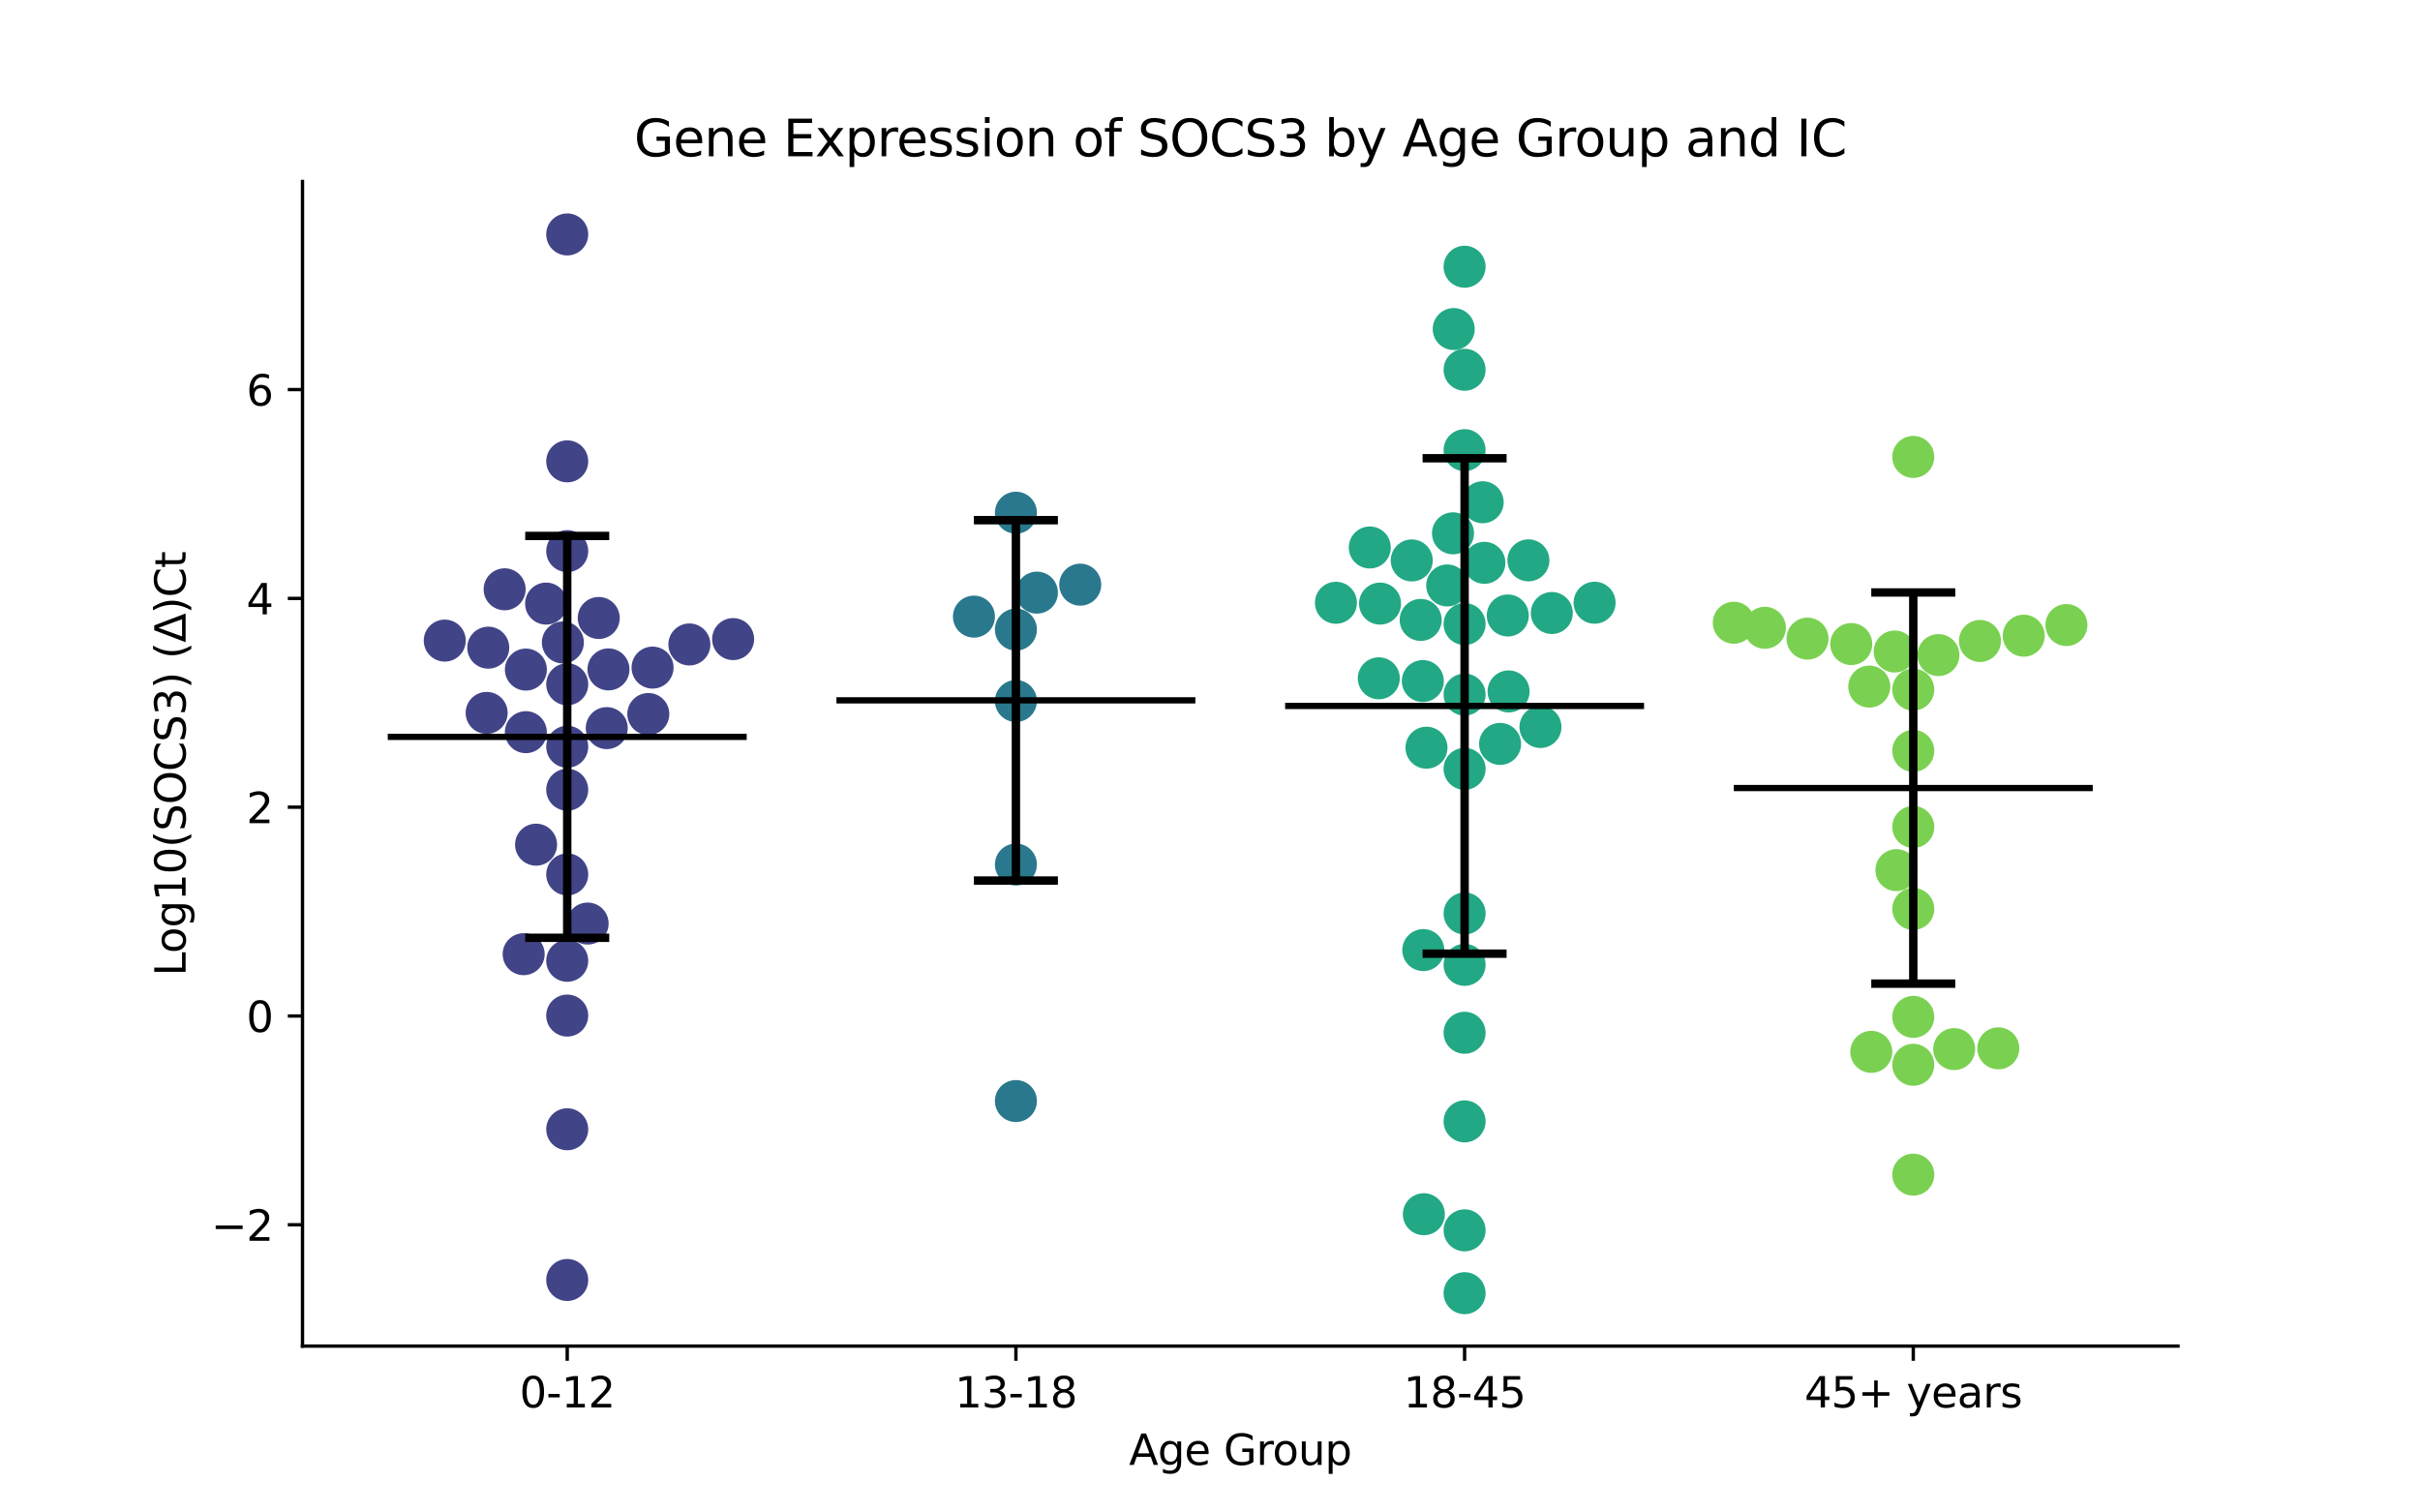 <?xml version="1.0" encoding="utf-8" standalone="no"?>
<!DOCTYPE svg PUBLIC "-//W3C//DTD SVG 1.1//EN"
  "http://www.w3.org/Graphics/SVG/1.1/DTD/svg11.dtd">
<svg xmlns:xlink="http://www.w3.org/1999/xlink" width="576pt" height="360pt" viewBox="0 0 576 360" xmlns="http://www.w3.org/2000/svg" version="1.1">
 <defs>
  <style type="text/css">*{stroke-linejoin: round; stroke-linecap: butt}</style>
 </defs>
 <g id="figure_1">
  <g id="patch_1">
   <path d="M 0 360 
L 576 360 
L 576 0 
L 0 0 
z
" style="fill: #ffffff"/>
  </g>
  <g id="axes_1">
   <g id="patch_2">
    <path d="M 72 320.4 
L 518.4 320.4 
L 518.4 43.2 
L 72 43.2 
z
" style="fill: #ffffff"/>
   </g>
   <g id="PathCollection_1">
    <defs>
     <path id="C0_0_652822dcad" d="M 0 5 
C 1.326 5 2.598 4.473 3.536 3.536 
C 4.473 2.598 5 1.326 5 -0 
C 5 -1.326 4.473 -2.598 3.536 -3.536 
C 2.598 -4.473 1.326 -5 0 -5 
C -1.326 -5 -2.598 -4.473 -3.536 -3.536 
C -4.473 -2.598 -5 -1.326 -5 0 
C -5 1.326 -4.473 2.598 -3.536 3.536 
C -2.598 4.473 -1.326 5 0 5 
z
"/>
    </defs>
    <g clip-path="url(#p28f79cbe71)">
     <use xlink:href="#C0_0_652822dcad" x="135.009" y="131.176" style="fill: #414487"/>
    </g>
    <g clip-path="url(#p28f79cbe71)">
     <use xlink:href="#C0_0_652822dcad" x="155.319" y="158.902" style="fill: #414487"/>
    </g>
    <g clip-path="url(#p28f79cbe71)">
     <use xlink:href="#C0_0_652822dcad" x="142.507" y="147.091" style="fill: #414487"/>
    </g>
    <g clip-path="url(#p28f79cbe71)">
     <use xlink:href="#C0_0_652822dcad" x="139.866" y="219.824" style="fill: #414487"/>
    </g>
    <g clip-path="url(#p28f79cbe71)">
     <use xlink:href="#C0_0_652822dcad" x="144.418" y="173.305" style="fill: #414487"/>
    </g>
    <g clip-path="url(#p28f79cbe71)">
     <use xlink:href="#C0_0_652822dcad" x="135.009" y="177.743" style="fill: #414487"/>
    </g>
    <g clip-path="url(#p28f79cbe71)">
     <use xlink:href="#C0_0_652822dcad" x="135.009" y="208.126" style="fill: #414487"/>
    </g>
    <g clip-path="url(#p28f79cbe71)">
     <use xlink:href="#C0_0_652822dcad" x="133.973" y="152.917" style="fill: #414487"/>
    </g>
    <g clip-path="url(#p28f79cbe71)">
     <use xlink:href="#C0_0_652822dcad" x="125.172" y="159.372" style="fill: #414487"/>
    </g>
    <g clip-path="url(#p28f79cbe71)">
     <use xlink:href="#C0_0_652822dcad" x="116.212" y="154.157" style="fill: #414487"/>
    </g>
    <g clip-path="url(#p28f79cbe71)">
     <use xlink:href="#C0_0_652822dcad" x="124.64" y="227.113" style="fill: #414487"/>
    </g>
    <g clip-path="url(#p28f79cbe71)">
     <use xlink:href="#C0_0_652822dcad" x="120.111" y="140.264" style="fill: #414487"/>
    </g>
    <g clip-path="url(#p28f79cbe71)">
     <use xlink:href="#C0_0_652822dcad" x="135.009" y="268.789" style="fill: #414487"/>
    </g>
    <g clip-path="url(#p28f79cbe71)">
     <use xlink:href="#C0_0_652822dcad" x="135.009" y="304.661" style="fill: #414487"/>
    </g>
    <g clip-path="url(#p28f79cbe71)">
     <use xlink:href="#C0_0_652822dcad" x="164.082" y="153.394" style="fill: #414487"/>
    </g>
    <g clip-path="url(#p28f79cbe71)">
     <use xlink:href="#C0_0_652822dcad" x="135.009" y="228.69" style="fill: #414487"/>
    </g>
    <g clip-path="url(#p28f79cbe71)">
     <use xlink:href="#C0_0_652822dcad" x="135.009" y="241.724" style="fill: #414487"/>
    </g>
    <g clip-path="url(#p28f79cbe71)">
     <use xlink:href="#C0_0_652822dcad" x="129.984" y="143.667" style="fill: #414487"/>
    </g>
    <g clip-path="url(#p28f79cbe71)">
     <use xlink:href="#C0_0_652822dcad" x="127.593" y="201.047" style="fill: #414487"/>
    </g>
    <g clip-path="url(#p28f79cbe71)">
     <use xlink:href="#C0_0_652822dcad" x="135.009" y="162.869" style="fill: #414487"/>
    </g>
    <g clip-path="url(#p28f79cbe71)">
     <use xlink:href="#C0_0_652822dcad" x="174.497" y="152.117" style="fill: #414487"/>
    </g>
    <g clip-path="url(#p28f79cbe71)">
     <use xlink:href="#C0_0_652822dcad" x="135.009" y="55.8" style="fill: #414487"/>
    </g>
    <g clip-path="url(#p28f79cbe71)">
     <use xlink:href="#C0_0_652822dcad" x="135.009" y="187.971" style="fill: #414487"/>
    </g>
    <g clip-path="url(#p28f79cbe71)">
     <use xlink:href="#C0_0_652822dcad" x="115.832" y="169.683" style="fill: #414487"/>
    </g>
    <g clip-path="url(#p28f79cbe71)">
     <use xlink:href="#C0_0_652822dcad" x="125.162" y="174.271" style="fill: #414487"/>
    </g>
    <g clip-path="url(#p28f79cbe71)">
     <use xlink:href="#C0_0_652822dcad" x="105.862" y="152.475" style="fill: #414487"/>
    </g>
    <g clip-path="url(#p28f79cbe71)">
     <use xlink:href="#C0_0_652822dcad" x="144.828" y="159.328" style="fill: #414487"/>
    </g>
    <g clip-path="url(#p28f79cbe71)">
     <use xlink:href="#C0_0_652822dcad" x="154.31" y="169.952" style="fill: #414487"/>
    </g>
    <g clip-path="url(#p28f79cbe71)">
     <use xlink:href="#C0_0_652822dcad" x="135.009" y="109.811" style="fill: #414487"/>
    </g>
   </g>
   <g id="PathCollection_2">
    <defs>
     <path id="C1_0_94addf2ee0" d="M 0 5 
C 1.326 5 2.598 4.473 3.536 3.536 
C 4.473 2.598 5 1.326 5 -0 
C 5 -1.326 4.473 -2.598 3.536 -3.536 
C 2.598 -4.473 1.326 -5 0 -5 
C -1.326 -5 -2.598 -4.473 -3.536 -3.536 
C -4.473 -2.598 -5 -1.326 -5 0 
C -5 1.326 -4.473 2.598 -3.536 3.536 
C -2.598 4.473 -1.326 5 0 5 
z
"/>
    </defs>
    <g clip-path="url(#p28f79cbe71)">
     <use xlink:href="#C1_0_94addf2ee0" x="241.803" y="205.772" style="fill: #2a788e"/>
    </g>
    <g clip-path="url(#p28f79cbe71)">
     <use xlink:href="#C1_0_94addf2ee0" x="246.805" y="141.058" style="fill: #2a788e"/>
    </g>
    <g clip-path="url(#p28f79cbe71)">
     <use xlink:href="#C1_0_94addf2ee0" x="241.803" y="262.072" style="fill: #2a788e"/>
    </g>
    <g clip-path="url(#p28f79cbe71)">
     <use xlink:href="#C1_0_94addf2ee0" x="241.803" y="122.034" style="fill: #2a788e"/>
    </g>
    <g clip-path="url(#p28f79cbe71)">
     <use xlink:href="#C1_0_94addf2ee0" x="241.803" y="166.854" style="fill: #2a788e"/>
    </g>
    <g clip-path="url(#p28f79cbe71)">
     <use xlink:href="#C1_0_94addf2ee0" x="241.803" y="149.85" style="fill: #2a788e"/>
    </g>
    <g clip-path="url(#p28f79cbe71)">
     <use xlink:href="#C1_0_94addf2ee0" x="231.814" y="146.768" style="fill: #2a788e"/>
    </g>
    <g clip-path="url(#p28f79cbe71)">
     <use xlink:href="#C1_0_94addf2ee0" x="257.114" y="139.161" style="fill: #2a788e"/>
    </g>
   </g>
   <g id="PathCollection_3">
    <defs>
     <path id="C2_0_00ce4a62a2" d="M 0 5 
C 1.326 5 2.598 4.473 3.536 3.536 
C 4.473 2.598 5 1.326 5 -0 
C 5 -1.326 4.473 -2.598 3.536 -3.536 
C 2.598 -4.473 1.326 -5 0 -5 
C -1.326 -5 -2.598 -4.473 -3.536 -3.536 
C -4.473 -2.598 -5 -1.326 -5 0 
C -5 1.326 -4.473 2.598 -3.536 3.536 
C -2.598 4.473 -1.326 5 0 5 
z
"/>
    </defs>
    <g clip-path="url(#p28f79cbe71)">
     <use xlink:href="#C2_0_00ce4a62a2" x="326.033" y="130.313" style="fill: #22a884"/>
    </g>
    <g clip-path="url(#p28f79cbe71)">
     <use xlink:href="#C2_0_00ce4a62a2" x="366.656" y="173.035" style="fill: #22a884"/>
    </g>
    <g clip-path="url(#p28f79cbe71)">
     <use xlink:href="#C2_0_00ce4a62a2" x="348.597" y="63.487" style="fill: #22a884"/>
    </g>
    <g clip-path="url(#p28f79cbe71)">
     <use xlink:href="#C2_0_00ce4a62a2" x="358.876" y="146.497" style="fill: #22a884"/>
    </g>
    <g clip-path="url(#p28f79cbe71)">
     <use xlink:href="#C2_0_00ce4a62a2" x="348.597" y="88.014" style="fill: #22a884"/>
    </g>
    <g clip-path="url(#p28f79cbe71)">
     <use xlink:href="#C2_0_00ce4a62a2" x="345.837" y="126.938" style="fill: #22a884"/>
    </g>
    <g clip-path="url(#p28f79cbe71)">
     <use xlink:href="#C2_0_00ce4a62a2" x="328.473" y="143.667" style="fill: #22a884"/>
    </g>
    <g clip-path="url(#p28f79cbe71)">
     <use xlink:href="#C2_0_00ce4a62a2" x="328.179" y="161.449" style="fill: #22a884"/>
    </g>
    <g clip-path="url(#p28f79cbe71)">
     <use xlink:href="#C2_0_00ce4a62a2" x="344.462" y="139.347" style="fill: #22a884"/>
    </g>
    <g clip-path="url(#p28f79cbe71)">
     <use xlink:href="#C2_0_00ce4a62a2" x="352.902" y="119.54" style="fill: #22a884"/>
    </g>
    <g clip-path="url(#p28f79cbe71)">
     <use xlink:href="#C2_0_00ce4a62a2" x="348.597" y="107.148" style="fill: #22a884"/>
    </g>
    <g clip-path="url(#p28f79cbe71)">
     <use xlink:href="#C2_0_00ce4a62a2" x="348.597" y="165.324" style="fill: #22a884"/>
    </g>
    <g clip-path="url(#p28f79cbe71)">
     <use xlink:href="#C2_0_00ce4a62a2" x="338.656" y="162.104" style="fill: #22a884"/>
    </g>
    <g clip-path="url(#p28f79cbe71)">
     <use xlink:href="#C2_0_00ce4a62a2" x="346.011" y="78.322" style="fill: #22a884"/>
    </g>
    <g clip-path="url(#p28f79cbe71)">
     <use xlink:href="#C2_0_00ce4a62a2" x="348.597" y="307.8" style="fill: #22a884"/>
    </g>
    <g clip-path="url(#p28f79cbe71)">
     <use xlink:href="#C2_0_00ce4a62a2" x="338.769" y="226.138" style="fill: #22a884"/>
    </g>
    <g clip-path="url(#p28f79cbe71)">
     <use xlink:href="#C2_0_00ce4a62a2" x="339.526" y="177.966" style="fill: #22a884"/>
    </g>
    <g clip-path="url(#p28f79cbe71)">
     <use xlink:href="#C2_0_00ce4a62a2" x="336.022" y="133.398" style="fill: #22a884"/>
    </g>
    <g clip-path="url(#p28f79cbe71)">
     <use xlink:href="#C2_0_00ce4a62a2" x="369.358" y="145.907" style="fill: #22a884"/>
    </g>
    <g clip-path="url(#p28f79cbe71)">
     <use xlink:href="#C2_0_00ce4a62a2" x="357.046" y="177.064" style="fill: #22a884"/>
    </g>
    <g clip-path="url(#p28f79cbe71)">
     <use xlink:href="#C2_0_00ce4a62a2" x="348.597" y="245.818" style="fill: #22a884"/>
    </g>
    <g clip-path="url(#p28f79cbe71)">
     <use xlink:href="#C2_0_00ce4a62a2" x="348.597" y="217.425" style="fill: #22a884"/>
    </g>
    <g clip-path="url(#p28f79cbe71)">
     <use xlink:href="#C2_0_00ce4a62a2" x="348.597" y="148.538" style="fill: #22a884"/>
    </g>
    <g clip-path="url(#p28f79cbe71)">
     <use xlink:href="#C2_0_00ce4a62a2" x="348.597" y="229.657" style="fill: #22a884"/>
    </g>
    <g clip-path="url(#p28f79cbe71)">
     <use xlink:href="#C2_0_00ce4a62a2" x="348.597" y="292.844" style="fill: #22a884"/>
    </g>
    <g clip-path="url(#p28f79cbe71)">
     <use xlink:href="#C2_0_00ce4a62a2" x="338.901" y="289.007" style="fill: #22a884"/>
    </g>
    <g clip-path="url(#p28f79cbe71)">
     <use xlink:href="#C2_0_00ce4a62a2" x="359.068" y="164.573" style="fill: #22a884"/>
    </g>
    <g clip-path="url(#p28f79cbe71)">
     <use xlink:href="#C2_0_00ce4a62a2" x="353.31" y="133.962" style="fill: #22a884"/>
    </g>
    <g clip-path="url(#p28f79cbe71)">
     <use xlink:href="#C2_0_00ce4a62a2" x="338.148" y="147.552" style="fill: #22a884"/>
    </g>
    <g clip-path="url(#p28f79cbe71)">
     <use xlink:href="#C2_0_00ce4a62a2" x="348.597" y="183.002" style="fill: #22a884"/>
    </g>
    <g clip-path="url(#p28f79cbe71)">
     <use xlink:href="#C2_0_00ce4a62a2" x="317.975" y="143.473" style="fill: #22a884"/>
    </g>
    <g clip-path="url(#p28f79cbe71)">
     <use xlink:href="#C2_0_00ce4a62a2" x="363.792" y="133.374" style="fill: #22a884"/>
    </g>
    <g clip-path="url(#p28f79cbe71)">
     <use xlink:href="#C2_0_00ce4a62a2" x="379.539" y="143.461" style="fill: #22a884"/>
    </g>
    <g clip-path="url(#p28f79cbe71)">
     <use xlink:href="#C2_0_00ce4a62a2" x="348.597" y="266.913" style="fill: #22a884"/>
    </g>
   </g>
   <g id="PathCollection_4">
    <defs>
     <path id="C3_0_fb5f04ef38" d="M 0 5 
C 1.326 5 2.598 4.473 3.536 3.536 
C 4.473 2.598 5 1.326 5 -0 
C 5 -1.326 4.473 -2.598 3.536 -3.536 
C 2.598 -4.473 1.326 -5 0 -5 
C -1.326 -5 -2.598 -4.473 -3.536 -3.536 
C -4.473 -2.598 -5 -1.326 -5 0 
C -5 1.326 -4.473 2.598 -3.536 3.536 
C -2.598 4.473 -1.326 5 0 5 
z
"/>
    </defs>
    <g clip-path="url(#p28f79cbe71)">
     <use xlink:href="#C3_0_fb5f04ef38" x="455.391" y="216.348" style="fill: #7ad151"/>
    </g>
    <g clip-path="url(#p28f79cbe71)">
     <use xlink:href="#C3_0_fb5f04ef38" x="430.217" y="152.006" style="fill: #7ad151"/>
    </g>
    <g clip-path="url(#p28f79cbe71)">
     <use xlink:href="#C3_0_fb5f04ef38" x="455.391" y="108.759" style="fill: #7ad151"/>
    </g>
    <g clip-path="url(#p28f79cbe71)">
     <use xlink:href="#C3_0_fb5f04ef38" x="412.674" y="148.222" style="fill: #7ad151"/>
    </g>
    <g clip-path="url(#p28f79cbe71)">
     <use xlink:href="#C3_0_fb5f04ef38" x="451.378" y="207.107" style="fill: #7ad151"/>
    </g>
    <g clip-path="url(#p28f79cbe71)">
     <use xlink:href="#C3_0_fb5f04ef38" x="450.963" y="155.071" style="fill: #7ad151"/>
    </g>
    <g clip-path="url(#p28f79cbe71)">
     <use xlink:href="#C3_0_fb5f04ef38" x="461.375" y="155.92" style="fill: #7ad151"/>
    </g>
    <g clip-path="url(#p28f79cbe71)">
     <use xlink:href="#C3_0_fb5f04ef38" x="465.133" y="249.708" style="fill: #7ad151"/>
    </g>
    <g clip-path="url(#p28f79cbe71)">
     <use xlink:href="#C3_0_fb5f04ef38" x="455.391" y="178.727" style="fill: #7ad151"/>
    </g>
    <g clip-path="url(#p28f79cbe71)">
     <use xlink:href="#C3_0_fb5f04ef38" x="440.629" y="153.297" style="fill: #7ad151"/>
    </g>
    <g clip-path="url(#p28f79cbe71)">
     <use xlink:href="#C3_0_fb5f04ef38" x="455.391" y="242.038" style="fill: #7ad151"/>
    </g>
    <g clip-path="url(#p28f79cbe71)">
     <use xlink:href="#C3_0_fb5f04ef38" x="445.401" y="250.363" style="fill: #7ad151"/>
    </g>
    <g clip-path="url(#p28f79cbe71)">
     <use xlink:href="#C3_0_fb5f04ef38" x="491.84" y="148.774" style="fill: #7ad151"/>
    </g>
    <g clip-path="url(#p28f79cbe71)">
     <use xlink:href="#C3_0_fb5f04ef38" x="420.073" y="149.424" style="fill: #7ad151"/>
    </g>
    <g clip-path="url(#p28f79cbe71)">
     <use xlink:href="#C3_0_fb5f04ef38" x="455.391" y="196.832" style="fill: #7ad151"/>
    </g>
    <g clip-path="url(#p28f79cbe71)">
     <use xlink:href="#C3_0_fb5f04ef38" x="455.391" y="164.138" style="fill: #7ad151"/>
    </g>
    <g clip-path="url(#p28f79cbe71)">
     <use xlink:href="#C3_0_fb5f04ef38" x="444.919" y="163.418" style="fill: #7ad151"/>
    </g>
    <g clip-path="url(#p28f79cbe71)">
     <use xlink:href="#C3_0_fb5f04ef38" x="475.631" y="249.523" style="fill: #7ad151"/>
    </g>
    <g clip-path="url(#p28f79cbe71)">
     <use xlink:href="#C3_0_fb5f04ef38" x="481.683" y="151.307" style="fill: #7ad151"/>
    </g>
    <g clip-path="url(#p28f79cbe71)">
     <use xlink:href="#C3_0_fb5f04ef38" x="455.391" y="253.44" style="fill: #7ad151"/>
    </g>
    <g clip-path="url(#p28f79cbe71)">
     <use xlink:href="#C3_0_fb5f04ef38" x="471.266" y="152.564" style="fill: #7ad151"/>
    </g>
    <g clip-path="url(#p28f79cbe71)">
     <use xlink:href="#C3_0_fb5f04ef38" x="455.391" y="279.586" style="fill: #7ad151"/>
    </g>
   </g>
   <g id="matplotlib.axis_1">
    <g id="xtick_1">
     <g id="line2d_1">
      <defs>
       <path id="m8dc89bf61a" d="M 0 0 
L 0 3.5 
" style="stroke: #000000; stroke-width: 0.8"/>
      </defs>
      <g>
       <use xlink:href="#m8dc89bf61a" x="135.009" y="320.4" style="stroke: #000000; stroke-width: 0.8"/>
      </g>
     </g>
     <g id="text_1">
      <!-- 0-12 -->
      <g transform="translate(123.661 334.998) scale(0.1 -0.1)">
       <defs>
        <path id="DejaVuSans-30" d="M 2034 4250 
Q 1547 4250 1301 3770 
Q 1056 3291 1056 2328 
Q 1056 1369 1301 889 
Q 1547 409 2034 409 
Q 2525 409 2770 889 
Q 3016 1369 3016 2328 
Q 3016 3291 2770 3770 
Q 2525 4250 2034 4250 
z
M 2034 4750 
Q 2819 4750 3233 4129 
Q 3647 3509 3647 2328 
Q 3647 1150 3233 529 
Q 2819 -91 2034 -91 
Q 1250 -91 836 529 
Q 422 1150 422 2328 
Q 422 3509 836 4129 
Q 1250 4750 2034 4750 
z
" transform="scale(0.016)"/>
        <path id="DejaVuSans-2d" d="M 313 2009 
L 1997 2009 
L 1997 1497 
L 313 1497 
L 313 2009 
z
" transform="scale(0.016)"/>
        <path id="DejaVuSans-31" d="M 794 531 
L 1825 531 
L 1825 4091 
L 703 3866 
L 703 4441 
L 1819 4666 
L 2450 4666 
L 2450 531 
L 3481 531 
L 3481 0 
L 794 0 
L 794 531 
z
" transform="scale(0.016)"/>
        <path id="DejaVuSans-32" d="M 1228 531 
L 3431 531 
L 3431 0 
L 469 0 
L 469 531 
Q 828 903 1448 1529 
Q 2069 2156 2228 2338 
Q 2531 2678 2651 2914 
Q 2772 3150 2772 3378 
Q 2772 3750 2511 3984 
Q 2250 4219 1831 4219 
Q 1534 4219 1204 4116 
Q 875 4013 500 3803 
L 500 4441 
Q 881 4594 1212 4672 
Q 1544 4750 1819 4750 
Q 2544 4750 2975 4387 
Q 3406 4025 3406 3419 
Q 3406 3131 3298 2873 
Q 3191 2616 2906 2266 
Q 2828 2175 2409 1742 
Q 1991 1309 1228 531 
z
" transform="scale(0.016)"/>
       </defs>
       <use xlink:href="#DejaVuSans-30"/>
       <use xlink:href="#DejaVuSans-2d" x="63.623"/>
       <use xlink:href="#DejaVuSans-31" x="99.707"/>
       <use xlink:href="#DejaVuSans-32" x="163.33"/>
      </g>
     </g>
    </g>
    <g id="xtick_2">
     <g id="line2d_2">
      <g>
       <use xlink:href="#m8dc89bf61a" x="241.803" y="320.4" style="stroke: #000000; stroke-width: 0.8"/>
      </g>
     </g>
     <g id="text_2">
      <!-- 13-18 -->
      <g transform="translate(227.274 334.998) scale(0.1 -0.1)">
       <defs>
        <path id="DejaVuSans-33" d="M 2597 2516 
Q 3050 2419 3304 2112 
Q 3559 1806 3559 1356 
Q 3559 666 3084 287 
Q 2609 -91 1734 -91 
Q 1441 -91 1130 -33 
Q 819 25 488 141 
L 488 750 
Q 750 597 1062 519 
Q 1375 441 1716 441 
Q 2309 441 2620 675 
Q 2931 909 2931 1356 
Q 2931 1769 2642 2001 
Q 2353 2234 1838 2234 
L 1294 2234 
L 1294 2753 
L 1863 2753 
Q 2328 2753 2575 2939 
Q 2822 3125 2822 3475 
Q 2822 3834 2567 4026 
Q 2313 4219 1838 4219 
Q 1578 4219 1281 4162 
Q 984 4106 628 3988 
L 628 4550 
Q 988 4650 1302 4700 
Q 1616 4750 1894 4750 
Q 2613 4750 3031 4423 
Q 3450 4097 3450 3541 
Q 3450 3153 3228 2886 
Q 3006 2619 2597 2516 
z
" transform="scale(0.016)"/>
        <path id="DejaVuSans-38" d="M 2034 2216 
Q 1584 2216 1326 1975 
Q 1069 1734 1069 1313 
Q 1069 891 1326 650 
Q 1584 409 2034 409 
Q 2484 409 2743 651 
Q 3003 894 3003 1313 
Q 3003 1734 2745 1975 
Q 2488 2216 2034 2216 
z
M 1403 2484 
Q 997 2584 770 2862 
Q 544 3141 544 3541 
Q 544 4100 942 4425 
Q 1341 4750 2034 4750 
Q 2731 4750 3128 4425 
Q 3525 4100 3525 3541 
Q 3525 3141 3298 2862 
Q 3072 2584 2669 2484 
Q 3125 2378 3379 2068 
Q 3634 1759 3634 1313 
Q 3634 634 3220 271 
Q 2806 -91 2034 -91 
Q 1263 -91 848 271 
Q 434 634 434 1313 
Q 434 1759 690 2068 
Q 947 2378 1403 2484 
z
M 1172 3481 
Q 1172 3119 1398 2916 
Q 1625 2713 2034 2713 
Q 2441 2713 2670 2916 
Q 2900 3119 2900 3481 
Q 2900 3844 2670 4047 
Q 2441 4250 2034 4250 
Q 1625 4250 1398 4047 
Q 1172 3844 1172 3481 
z
" transform="scale(0.016)"/>
       </defs>
       <use xlink:href="#DejaVuSans-31"/>
       <use xlink:href="#DejaVuSans-33" x="63.623"/>
       <use xlink:href="#DejaVuSans-2d" x="127.246"/>
       <use xlink:href="#DejaVuSans-31" x="163.33"/>
       <use xlink:href="#DejaVuSans-38" x="226.953"/>
      </g>
     </g>
    </g>
    <g id="xtick_3">
     <g id="line2d_3">
      <g>
       <use xlink:href="#m8dc89bf61a" x="348.597" y="320.4" style="stroke: #000000; stroke-width: 0.8"/>
      </g>
     </g>
     <g id="text_3">
      <!-- 18-45 -->
      <g transform="translate(334.068 334.998) scale(0.1 -0.1)">
       <defs>
        <path id="DejaVuSans-34" d="M 2419 4116 
L 825 1625 
L 2419 1625 
L 2419 4116 
z
M 2253 4666 
L 3047 4666 
L 3047 1625 
L 3713 1625 
L 3713 1100 
L 3047 1100 
L 3047 0 
L 2419 0 
L 2419 1100 
L 313 1100 
L 313 1709 
L 2253 4666 
z
" transform="scale(0.016)"/>
        <path id="DejaVuSans-35" d="M 691 4666 
L 3169 4666 
L 3169 4134 
L 1269 4134 
L 1269 2991 
Q 1406 3038 1543 3061 
Q 1681 3084 1819 3084 
Q 2600 3084 3056 2656 
Q 3513 2228 3513 1497 
Q 3513 744 3044 326 
Q 2575 -91 1722 -91 
Q 1428 -91 1123 -41 
Q 819 9 494 109 
L 494 744 
Q 775 591 1075 516 
Q 1375 441 1709 441 
Q 2250 441 2565 725 
Q 2881 1009 2881 1497 
Q 2881 1984 2565 2268 
Q 2250 2553 1709 2553 
Q 1456 2553 1204 2497 
Q 953 2441 691 2322 
L 691 4666 
z
" transform="scale(0.016)"/>
       </defs>
       <use xlink:href="#DejaVuSans-31"/>
       <use xlink:href="#DejaVuSans-38" x="63.623"/>
       <use xlink:href="#DejaVuSans-2d" x="127.246"/>
       <use xlink:href="#DejaVuSans-34" x="163.33"/>
       <use xlink:href="#DejaVuSans-35" x="226.953"/>
      </g>
     </g>
    </g>
    <g id="xtick_4">
     <g id="line2d_4">
      <g>
       <use xlink:href="#m8dc89bf61a" x="455.391" y="320.4" style="stroke: #000000; stroke-width: 0.8"/>
      </g>
     </g>
     <g id="text_4">
      <!-- 45+ years -->
      <g transform="translate(429.49 334.998) scale(0.1 -0.1)">
       <defs>
        <path id="DejaVuSans-2b" d="M 2944 4013 
L 2944 2272 
L 4684 2272 
L 4684 1741 
L 2944 1741 
L 2944 0 
L 2419 0 
L 2419 1741 
L 678 1741 
L 678 2272 
L 2419 2272 
L 2419 4013 
L 2944 4013 
z
" transform="scale(0.016)"/>
        <path id="DejaVuSans-20" transform="scale(0.016)"/>
        <path id="DejaVuSans-79" d="M 2059 -325 
Q 1816 -950 1584 -1140 
Q 1353 -1331 966 -1331 
L 506 -1331 
L 506 -850 
L 844 -850 
Q 1081 -850 1212 -737 
Q 1344 -625 1503 -206 
L 1606 56 
L 191 3500 
L 800 3500 
L 1894 763 
L 2988 3500 
L 3597 3500 
L 2059 -325 
z
" transform="scale(0.016)"/>
        <path id="DejaVuSans-65" d="M 3597 1894 
L 3597 1613 
L 953 1613 
Q 991 1019 1311 708 
Q 1631 397 2203 397 
Q 2534 397 2845 478 
Q 3156 559 3463 722 
L 3463 178 
Q 3153 47 2828 -22 
Q 2503 -91 2169 -91 
Q 1331 -91 842 396 
Q 353 884 353 1716 
Q 353 2575 817 3079 
Q 1281 3584 2069 3584 
Q 2775 3584 3186 3129 
Q 3597 2675 3597 1894 
z
M 3022 2063 
Q 3016 2534 2758 2815 
Q 2500 3097 2075 3097 
Q 1594 3097 1305 2825 
Q 1016 2553 972 2059 
L 3022 2063 
z
" transform="scale(0.016)"/>
        <path id="DejaVuSans-61" d="M 2194 1759 
Q 1497 1759 1228 1600 
Q 959 1441 959 1056 
Q 959 750 1161 570 
Q 1363 391 1709 391 
Q 2188 391 2477 730 
Q 2766 1069 2766 1631 
L 2766 1759 
L 2194 1759 
z
M 3341 1997 
L 3341 0 
L 2766 0 
L 2766 531 
Q 2569 213 2275 61 
Q 1981 -91 1556 -91 
Q 1019 -91 701 211 
Q 384 513 384 1019 
Q 384 1609 779 1909 
Q 1175 2209 1959 2209 
L 2766 2209 
L 2766 2266 
Q 2766 2663 2505 2880 
Q 2244 3097 1772 3097 
Q 1472 3097 1187 3025 
Q 903 2953 641 2809 
L 641 3341 
Q 956 3463 1253 3523 
Q 1550 3584 1831 3584 
Q 2591 3584 2966 3190 
Q 3341 2797 3341 1997 
z
" transform="scale(0.016)"/>
        <path id="DejaVuSans-72" d="M 2631 2963 
Q 2534 3019 2420 3045 
Q 2306 3072 2169 3072 
Q 1681 3072 1420 2755 
Q 1159 2438 1159 1844 
L 1159 0 
L 581 0 
L 581 3500 
L 1159 3500 
L 1159 2956 
Q 1341 3275 1631 3429 
Q 1922 3584 2338 3584 
Q 2397 3584 2469 3576 
Q 2541 3569 2628 3553 
L 2631 2963 
z
" transform="scale(0.016)"/>
        <path id="DejaVuSans-73" d="M 2834 3397 
L 2834 2853 
Q 2591 2978 2328 3040 
Q 2066 3103 1784 3103 
Q 1356 3103 1142 2972 
Q 928 2841 928 2578 
Q 928 2378 1081 2264 
Q 1234 2150 1697 2047 
L 1894 2003 
Q 2506 1872 2764 1633 
Q 3022 1394 3022 966 
Q 3022 478 2636 193 
Q 2250 -91 1575 -91 
Q 1294 -91 989 -36 
Q 684 19 347 128 
L 347 722 
Q 666 556 975 473 
Q 1284 391 1588 391 
Q 1994 391 2212 530 
Q 2431 669 2431 922 
Q 2431 1156 2273 1281 
Q 2116 1406 1581 1522 
L 1381 1569 
Q 847 1681 609 1914 
Q 372 2147 372 2553 
Q 372 3047 722 3315 
Q 1072 3584 1716 3584 
Q 2034 3584 2315 3537 
Q 2597 3491 2834 3397 
z
" transform="scale(0.016)"/>
       </defs>
       <use xlink:href="#DejaVuSans-34"/>
       <use xlink:href="#DejaVuSans-35" x="63.623"/>
       <use xlink:href="#DejaVuSans-2b" x="127.246"/>
       <use xlink:href="#DejaVuSans-20" x="211.035"/>
       <use xlink:href="#DejaVuSans-79" x="242.822"/>
       <use xlink:href="#DejaVuSans-65" x="302.002"/>
       <use xlink:href="#DejaVuSans-61" x="363.525"/>
       <use xlink:href="#DejaVuSans-72" x="424.805"/>
       <use xlink:href="#DejaVuSans-73" x="465.918"/>
      </g>
     </g>
    </g>
    <g id="text_5">
     <!-- Age Group -->
     <g transform="translate(268.72 348.677) scale(0.1 -0.1)">
      <defs>
       <path id="DejaVuSans-41" d="M 2188 4044 
L 1331 1722 
L 3047 1722 
L 2188 4044 
z
M 1831 4666 
L 2547 4666 
L 4325 0 
L 3669 0 
L 3244 1197 
L 1141 1197 
L 716 0 
L 50 0 
L 1831 4666 
z
" transform="scale(0.016)"/>
       <path id="DejaVuSans-67" d="M 2906 1791 
Q 2906 2416 2648 2759 
Q 2391 3103 1925 3103 
Q 1463 3103 1205 2759 
Q 947 2416 947 1791 
Q 947 1169 1205 825 
Q 1463 481 1925 481 
Q 2391 481 2648 825 
Q 2906 1169 2906 1791 
z
M 3481 434 
Q 3481 -459 3084 -895 
Q 2688 -1331 1869 -1331 
Q 1566 -1331 1297 -1286 
Q 1028 -1241 775 -1147 
L 775 -588 
Q 1028 -725 1275 -790 
Q 1522 -856 1778 -856 
Q 2344 -856 2625 -561 
Q 2906 -266 2906 331 
L 2906 616 
Q 2728 306 2450 153 
Q 2172 0 1784 0 
Q 1141 0 747 490 
Q 353 981 353 1791 
Q 353 2603 747 3093 
Q 1141 3584 1784 3584 
Q 2172 3584 2450 3431 
Q 2728 3278 2906 2969 
L 2906 3500 
L 3481 3500 
L 3481 434 
z
" transform="scale(0.016)"/>
       <path id="DejaVuSans-47" d="M 3809 666 
L 3809 1919 
L 2778 1919 
L 2778 2438 
L 4434 2438 
L 4434 434 
Q 4069 175 3628 42 
Q 3188 -91 2688 -91 
Q 1594 -91 976 548 
Q 359 1188 359 2328 
Q 359 3472 976 4111 
Q 1594 4750 2688 4750 
Q 3144 4750 3555 4637 
Q 3966 4525 4313 4306 
L 4313 3634 
Q 3963 3931 3569 4081 
Q 3175 4231 2741 4231 
Q 1884 4231 1454 3753 
Q 1025 3275 1025 2328 
Q 1025 1384 1454 906 
Q 1884 428 2741 428 
Q 3075 428 3337 486 
Q 3600 544 3809 666 
z
" transform="scale(0.016)"/>
       <path id="DejaVuSans-6f" d="M 1959 3097 
Q 1497 3097 1228 2736 
Q 959 2375 959 1747 
Q 959 1119 1226 758 
Q 1494 397 1959 397 
Q 2419 397 2687 759 
Q 2956 1122 2956 1747 
Q 2956 2369 2687 2733 
Q 2419 3097 1959 3097 
z
M 1959 3584 
Q 2709 3584 3137 3096 
Q 3566 2609 3566 1747 
Q 3566 888 3137 398 
Q 2709 -91 1959 -91 
Q 1206 -91 779 398 
Q 353 888 353 1747 
Q 353 2609 779 3096 
Q 1206 3584 1959 3584 
z
" transform="scale(0.016)"/>
       <path id="DejaVuSans-75" d="M 544 1381 
L 544 3500 
L 1119 3500 
L 1119 1403 
Q 1119 906 1312 657 
Q 1506 409 1894 409 
Q 2359 409 2629 706 
Q 2900 1003 2900 1516 
L 2900 3500 
L 3475 3500 
L 3475 0 
L 2900 0 
L 2900 538 
Q 2691 219 2414 64 
Q 2138 -91 1772 -91 
Q 1169 -91 856 284 
Q 544 659 544 1381 
z
M 1991 3584 
L 1991 3584 
z
" transform="scale(0.016)"/>
       <path id="DejaVuSans-70" d="M 1159 525 
L 1159 -1331 
L 581 -1331 
L 581 3500 
L 1159 3500 
L 1159 2969 
Q 1341 3281 1617 3432 
Q 1894 3584 2278 3584 
Q 2916 3584 3314 3078 
Q 3713 2572 3713 1747 
Q 3713 922 3314 415 
Q 2916 -91 2278 -91 
Q 1894 -91 1617 61 
Q 1341 213 1159 525 
z
M 3116 1747 
Q 3116 2381 2855 2742 
Q 2594 3103 2138 3103 
Q 1681 3103 1420 2742 
Q 1159 2381 1159 1747 
Q 1159 1113 1420 752 
Q 1681 391 2138 391 
Q 2594 391 2855 752 
Q 3116 1113 3116 1747 
z
" transform="scale(0.016)"/>
      </defs>
      <use xlink:href="#DejaVuSans-41"/>
      <use xlink:href="#DejaVuSans-67" x="68.408"/>
      <use xlink:href="#DejaVuSans-65" x="131.885"/>
      <use xlink:href="#DejaVuSans-20" x="193.408"/>
      <use xlink:href="#DejaVuSans-47" x="225.195"/>
      <use xlink:href="#DejaVuSans-72" x="302.686"/>
      <use xlink:href="#DejaVuSans-6f" x="341.549"/>
      <use xlink:href="#DejaVuSans-75" x="402.73"/>
      <use xlink:href="#DejaVuSans-70" x="466.109"/>
     </g>
    </g>
   </g>
   <g id="matplotlib.axis_2">
    <g id="ytick_1">
     <g id="line2d_5">
      <defs>
       <path id="medb37b9772" d="M 0 0 
L -3.5 0 
" style="stroke: #000000; stroke-width: 0.8"/>
      </defs>
      <g>
       <use xlink:href="#medb37b9772" x="72" y="291.524" style="stroke: #000000; stroke-width: 0.8"/>
      </g>
     </g>
     <g id="text_6">
      <!-- −2 -->
      <g transform="translate(50.258 295.323) scale(0.1 -0.1)">
       <defs>
        <path id="DejaVuSans-2212" d="M 678 2272 
L 4684 2272 
L 4684 1741 
L 678 1741 
L 678 2272 
z
" transform="scale(0.016)"/>
       </defs>
       <use xlink:href="#DejaVuSans-2212"/>
       <use xlink:href="#DejaVuSans-32" x="83.789"/>
      </g>
     </g>
    </g>
    <g id="ytick_2">
     <g id="line2d_6">
      <g>
       <use xlink:href="#medb37b9772" x="72" y="241.826" style="stroke: #000000; stroke-width: 0.8"/>
      </g>
     </g>
     <g id="text_7">
      <!-- 0 -->
      <g transform="translate(58.638 245.625) scale(0.1 -0.1)">
       <use xlink:href="#DejaVuSans-30"/>
      </g>
     </g>
    </g>
    <g id="ytick_3">
     <g id="line2d_7">
      <g>
       <use xlink:href="#medb37b9772" x="72" y="192.128" style="stroke: #000000; stroke-width: 0.8"/>
      </g>
     </g>
     <g id="text_8">
      <!-- 2 -->
      <g transform="translate(58.638 195.927) scale(0.1 -0.1)">
       <use xlink:href="#DejaVuSans-32"/>
      </g>
     </g>
    </g>
    <g id="ytick_4">
     <g id="line2d_8">
      <g>
       <use xlink:href="#medb37b9772" x="72" y="142.43" style="stroke: #000000; stroke-width: 0.8"/>
      </g>
     </g>
     <g id="text_9">
      <!-- 4 -->
      <g transform="translate(58.638 146.229) scale(0.1 -0.1)">
       <use xlink:href="#DejaVuSans-34"/>
      </g>
     </g>
    </g>
    <g id="ytick_5">
     <g id="line2d_9">
      <g>
       <use xlink:href="#medb37b9772" x="72" y="92.732" style="stroke: #000000; stroke-width: 0.8"/>
      </g>
     </g>
     <g id="text_10">
      <!-- 6 -->
      <g transform="translate(58.638 96.531) scale(0.1 -0.1)">
       <defs>
        <path id="DejaVuSans-36" d="M 2113 2584 
Q 1688 2584 1439 2293 
Q 1191 2003 1191 1497 
Q 1191 994 1439 701 
Q 1688 409 2113 409 
Q 2538 409 2786 701 
Q 3034 994 3034 1497 
Q 3034 2003 2786 2293 
Q 2538 2584 2113 2584 
z
M 3366 4563 
L 3366 3988 
Q 3128 4100 2886 4159 
Q 2644 4219 2406 4219 
Q 1781 4219 1451 3797 
Q 1122 3375 1075 2522 
Q 1259 2794 1537 2939 
Q 1816 3084 2150 3084 
Q 2853 3084 3261 2657 
Q 3669 2231 3669 1497 
Q 3669 778 3244 343 
Q 2819 -91 2113 -91 
Q 1303 -91 875 529 
Q 447 1150 447 2328 
Q 447 3434 972 4092 
Q 1497 4750 2381 4750 
Q 2619 4750 2861 4703 
Q 3103 4656 3366 4563 
z
" transform="scale(0.016)"/>
       </defs>
       <use xlink:href="#DejaVuSans-36"/>
      </g>
     </g>
    </g>
    <g id="text_11">
     <!-- Log10(SOCS3) (Δ)Ct -->
     <g transform="translate(44.178 232.316) rotate(-90) scale(0.1 -0.1)">
      <defs>
       <path id="DejaVuSans-4c" d="M 628 4666 
L 1259 4666 
L 1259 531 
L 3531 531 
L 3531 0 
L 628 0 
L 628 4666 
z
" transform="scale(0.016)"/>
       <path id="DejaVuSans-28" d="M 1984 4856 
Q 1566 4138 1362 3434 
Q 1159 2731 1159 2009 
Q 1159 1288 1364 580 
Q 1569 -128 1984 -844 
L 1484 -844 
Q 1016 -109 783 600 
Q 550 1309 550 2009 
Q 550 2706 781 3412 
Q 1013 4119 1484 4856 
L 1984 4856 
z
" transform="scale(0.016)"/>
       <path id="DejaVuSans-53" d="M 3425 4513 
L 3425 3897 
Q 3066 4069 2747 4153 
Q 2428 4238 2131 4238 
Q 1616 4238 1336 4038 
Q 1056 3838 1056 3469 
Q 1056 3159 1242 3001 
Q 1428 2844 1947 2747 
L 2328 2669 
Q 3034 2534 3370 2195 
Q 3706 1856 3706 1288 
Q 3706 609 3251 259 
Q 2797 -91 1919 -91 
Q 1588 -91 1214 -16 
Q 841 59 441 206 
L 441 856 
Q 825 641 1194 531 
Q 1563 422 1919 422 
Q 2459 422 2753 634 
Q 3047 847 3047 1241 
Q 3047 1584 2836 1778 
Q 2625 1972 2144 2069 
L 1759 2144 
Q 1053 2284 737 2584 
Q 422 2884 422 3419 
Q 422 4038 858 4394 
Q 1294 4750 2059 4750 
Q 2388 4750 2728 4690 
Q 3069 4631 3425 4513 
z
" transform="scale(0.016)"/>
       <path id="DejaVuSans-4f" d="M 2522 4238 
Q 1834 4238 1429 3725 
Q 1025 3213 1025 2328 
Q 1025 1447 1429 934 
Q 1834 422 2522 422 
Q 3209 422 3611 934 
Q 4013 1447 4013 2328 
Q 4013 3213 3611 3725 
Q 3209 4238 2522 4238 
z
M 2522 4750 
Q 3503 4750 4090 4092 
Q 4678 3434 4678 2328 
Q 4678 1225 4090 567 
Q 3503 -91 2522 -91 
Q 1538 -91 948 565 
Q 359 1222 359 2328 
Q 359 3434 948 4092 
Q 1538 4750 2522 4750 
z
" transform="scale(0.016)"/>
       <path id="DejaVuSans-43" d="M 4122 4306 
L 4122 3641 
Q 3803 3938 3442 4084 
Q 3081 4231 2675 4231 
Q 1875 4231 1450 3742 
Q 1025 3253 1025 2328 
Q 1025 1406 1450 917 
Q 1875 428 2675 428 
Q 3081 428 3442 575 
Q 3803 722 4122 1019 
L 4122 359 
Q 3791 134 3420 21 
Q 3050 -91 2638 -91 
Q 1578 -91 968 557 
Q 359 1206 359 2328 
Q 359 3453 968 4101 
Q 1578 4750 2638 4750 
Q 3056 4750 3426 4639 
Q 3797 4528 4122 4306 
z
" transform="scale(0.016)"/>
       <path id="DejaVuSans-29" d="M 513 4856 
L 1013 4856 
Q 1481 4119 1714 3412 
Q 1947 2706 1947 2009 
Q 1947 1309 1714 600 
Q 1481 -109 1013 -844 
L 513 -844 
Q 928 -128 1133 580 
Q 1338 1288 1338 2009 
Q 1338 2731 1133 3434 
Q 928 4138 513 4856 
z
" transform="scale(0.016)"/>
       <path id="DejaVuSans-394" d="M 2188 4044 
L 906 525 
L 3472 525 
L 2188 4044 
z
M 50 0 
L 1831 4666 
L 2547 4666 
L 4325 0 
L 50 0 
z
" transform="scale(0.016)"/>
       <path id="DejaVuSans-74" d="M 1172 4494 
L 1172 3500 
L 2356 3500 
L 2356 3053 
L 1172 3053 
L 1172 1153 
Q 1172 725 1289 603 
Q 1406 481 1766 481 
L 2356 481 
L 2356 0 
L 1766 0 
Q 1100 0 847 248 
Q 594 497 594 1153 
L 594 3053 
L 172 3053 
L 172 3500 
L 594 3500 
L 594 4494 
L 1172 4494 
z
" transform="scale(0.016)"/>
      </defs>
      <use xlink:href="#DejaVuSans-4c"/>
      <use xlink:href="#DejaVuSans-6f" x="53.963"/>
      <use xlink:href="#DejaVuSans-67" x="115.145"/>
      <use xlink:href="#DejaVuSans-31" x="178.621"/>
      <use xlink:href="#DejaVuSans-30" x="242.244"/>
      <use xlink:href="#DejaVuSans-28" x="305.867"/>
      <use xlink:href="#DejaVuSans-53" x="344.881"/>
      <use xlink:href="#DejaVuSans-4f" x="408.357"/>
      <use xlink:href="#DejaVuSans-43" x="487.068"/>
      <use xlink:href="#DejaVuSans-53" x="556.893"/>
      <use xlink:href="#DejaVuSans-33" x="620.369"/>
      <use xlink:href="#DejaVuSans-29" x="683.992"/>
      <use xlink:href="#DejaVuSans-20" x="723.006"/>
      <use xlink:href="#DejaVuSans-28" x="754.793"/>
      <use xlink:href="#DejaVuSans-394" x="793.807"/>
      <use xlink:href="#DejaVuSans-29" x="862.215"/>
      <use xlink:href="#DejaVuSans-43" x="901.229"/>
      <use xlink:href="#DejaVuSans-74" x="971.053"/>
     </g>
    </g>
   </g>
   <g id="LineCollection_1">
    <path d="M 135.009 223.214 
L 135.009 127.561 
" clip-path="url(#p28f79cbe71)" style="fill: none; stroke: #000000; stroke-width: 2"/>
   </g>
   <g id="line2d_10">
    <defs>
     <path id="mb9218b13e9" d="M 10 0 
L -10 -0 
" style="stroke: #000000; stroke-width: 2"/>
    </defs>
    <g clip-path="url(#p28f79cbe71)">
     <use xlink:href="#mb9218b13e9" x="135.009" y="223.214" style="stroke: #000000; stroke-width: 2"/>
    </g>
   </g>
   <g id="line2d_11">
    <g clip-path="url(#p28f79cbe71)">
     <use xlink:href="#mb9218b13e9" x="135.009" y="127.561" style="stroke: #000000; stroke-width: 2"/>
    </g>
   </g>
   <g id="LineCollection_2">
    <path d="M 92.291 175.387 
L 177.726 175.387 
" clip-path="url(#p28f79cbe71)" style="fill: none; stroke: #000000; stroke-width: 1.5"/>
   </g>
   <g id="LineCollection_3">
    <path d="M 241.803 209.584 
L 241.803 123.809 
" clip-path="url(#p28f79cbe71)" style="fill: none; stroke: #000000; stroke-width: 2"/>
   </g>
   <g id="line2d_12">
    <g clip-path="url(#p28f79cbe71)">
     <use xlink:href="#mb9218b13e9" x="241.803" y="209.584" style="stroke: #000000; stroke-width: 2"/>
    </g>
   </g>
   <g id="line2d_13">
    <g clip-path="url(#p28f79cbe71)">
     <use xlink:href="#mb9218b13e9" x="241.803" y="123.809" style="stroke: #000000; stroke-width: 2"/>
    </g>
   </g>
   <g id="LineCollection_4">
    <path d="M 199.085 166.696 
L 284.521 166.696 
" clip-path="url(#p28f79cbe71)" style="fill: none; stroke: #000000; stroke-width: 1.5"/>
   </g>
   <g id="LineCollection_5">
    <path d="M 348.597 226.994 
L 348.597 109.068 
" clip-path="url(#p28f79cbe71)" style="fill: none; stroke: #000000; stroke-width: 2"/>
   </g>
   <g id="line2d_14">
    <g clip-path="url(#p28f79cbe71)">
     <use xlink:href="#mb9218b13e9" x="348.597" y="226.994" style="stroke: #000000; stroke-width: 2"/>
    </g>
   </g>
   <g id="line2d_15">
    <g clip-path="url(#p28f79cbe71)">
     <use xlink:href="#mb9218b13e9" x="348.597" y="109.068" style="stroke: #000000; stroke-width: 2"/>
    </g>
   </g>
   <g id="LineCollection_6">
    <path d="M 305.879 168.031 
L 391.315 168.031 
" clip-path="url(#p28f79cbe71)" style="fill: none; stroke: #000000; stroke-width: 1.5"/>
   </g>
   <g id="LineCollection_7">
    <path d="M 455.391 234.125 
L 455.391 141.018 
" clip-path="url(#p28f79cbe71)" style="fill: none; stroke: #000000; stroke-width: 2"/>
   </g>
   <g id="line2d_16">
    <g clip-path="url(#p28f79cbe71)">
     <use xlink:href="#mb9218b13e9" x="455.391" y="234.125" style="stroke: #000000; stroke-width: 2"/>
    </g>
   </g>
   <g id="line2d_17">
    <g clip-path="url(#p28f79cbe71)">
     <use xlink:href="#mb9218b13e9" x="455.391" y="141.018" style="stroke: #000000; stroke-width: 2"/>
    </g>
   </g>
   <g id="LineCollection_8">
    <path d="M 412.674 187.571 
L 498.109 187.571 
" clip-path="url(#p28f79cbe71)" style="fill: none; stroke: #000000; stroke-width: 1.5"/>
   </g>
   <g id="patch_3">
    <path d="M 72 320.4 
L 72 43.2 
" style="fill: none; stroke: #000000; stroke-width: 0.8; stroke-linejoin: miter; stroke-linecap: square"/>
   </g>
   <g id="patch_4">
    <path d="M 72 320.4 
L 518.4 320.4 
" style="fill: none; stroke: #000000; stroke-width: 0.8; stroke-linejoin: miter; stroke-linecap: square"/>
   </g>
   <g id="text_12">
    <!-- Gene Expression of SOCS3 by Age Group and IC -->
    <g transform="translate(150.934 37.2) scale(0.12 -0.12)">
     <defs>
      <path id="DejaVuSans-6e" d="M 3513 2113 
L 3513 0 
L 2938 0 
L 2938 2094 
Q 2938 2591 2744 2837 
Q 2550 3084 2163 3084 
Q 1697 3084 1428 2787 
Q 1159 2491 1159 1978 
L 1159 0 
L 581 0 
L 581 3500 
L 1159 3500 
L 1159 2956 
Q 1366 3272 1645 3428 
Q 1925 3584 2291 3584 
Q 2894 3584 3203 3211 
Q 3513 2838 3513 2113 
z
" transform="scale(0.016)"/>
      <path id="DejaVuSans-45" d="M 628 4666 
L 3578 4666 
L 3578 4134 
L 1259 4134 
L 1259 2753 
L 3481 2753 
L 3481 2222 
L 1259 2222 
L 1259 531 
L 3634 531 
L 3634 0 
L 628 0 
L 628 4666 
z
" transform="scale(0.016)"/>
      <path id="DejaVuSans-78" d="M 3513 3500 
L 2247 1797 
L 3578 0 
L 2900 0 
L 1881 1375 
L 863 0 
L 184 0 
L 1544 1831 
L 300 3500 
L 978 3500 
L 1906 2253 
L 2834 3500 
L 3513 3500 
z
" transform="scale(0.016)"/>
      <path id="DejaVuSans-69" d="M 603 3500 
L 1178 3500 
L 1178 0 
L 603 0 
L 603 3500 
z
M 603 4863 
L 1178 4863 
L 1178 4134 
L 603 4134 
L 603 4863 
z
" transform="scale(0.016)"/>
      <path id="DejaVuSans-66" d="M 2375 4863 
L 2375 4384 
L 1825 4384 
Q 1516 4384 1395 4259 
Q 1275 4134 1275 3809 
L 1275 3500 
L 2222 3500 
L 2222 3053 
L 1275 3053 
L 1275 0 
L 697 0 
L 697 3053 
L 147 3053 
L 147 3500 
L 697 3500 
L 697 3744 
Q 697 4328 969 4595 
Q 1241 4863 1831 4863 
L 2375 4863 
z
" transform="scale(0.016)"/>
      <path id="DejaVuSans-62" d="M 3116 1747 
Q 3116 2381 2855 2742 
Q 2594 3103 2138 3103 
Q 1681 3103 1420 2742 
Q 1159 2381 1159 1747 
Q 1159 1113 1420 752 
Q 1681 391 2138 391 
Q 2594 391 2855 752 
Q 3116 1113 3116 1747 
z
M 1159 2969 
Q 1341 3281 1617 3432 
Q 1894 3584 2278 3584 
Q 2916 3584 3314 3078 
Q 3713 2572 3713 1747 
Q 3713 922 3314 415 
Q 2916 -91 2278 -91 
Q 1894 -91 1617 61 
Q 1341 213 1159 525 
L 1159 0 
L 581 0 
L 581 4863 
L 1159 4863 
L 1159 2969 
z
" transform="scale(0.016)"/>
      <path id="DejaVuSans-64" d="M 2906 2969 
L 2906 4863 
L 3481 4863 
L 3481 0 
L 2906 0 
L 2906 525 
Q 2725 213 2448 61 
Q 2172 -91 1784 -91 
Q 1150 -91 751 415 
Q 353 922 353 1747 
Q 353 2572 751 3078 
Q 1150 3584 1784 3584 
Q 2172 3584 2448 3432 
Q 2725 3281 2906 2969 
z
M 947 1747 
Q 947 1113 1208 752 
Q 1469 391 1925 391 
Q 2381 391 2643 752 
Q 2906 1113 2906 1747 
Q 2906 2381 2643 2742 
Q 2381 3103 1925 3103 
Q 1469 3103 1208 2742 
Q 947 2381 947 1747 
z
" transform="scale(0.016)"/>
      <path id="DejaVuSans-49" d="M 628 4666 
L 1259 4666 
L 1259 0 
L 628 0 
L 628 4666 
z
" transform="scale(0.016)"/>
     </defs>
     <use xlink:href="#DejaVuSans-47"/>
     <use xlink:href="#DejaVuSans-65" x="77.49"/>
     <use xlink:href="#DejaVuSans-6e" x="139.014"/>
     <use xlink:href="#DejaVuSans-65" x="202.393"/>
     <use xlink:href="#DejaVuSans-20" x="263.916"/>
     <use xlink:href="#DejaVuSans-45" x="295.703"/>
     <use xlink:href="#DejaVuSans-78" x="358.887"/>
     <use xlink:href="#DejaVuSans-70" x="418.066"/>
     <use xlink:href="#DejaVuSans-72" x="481.543"/>
     <use xlink:href="#DejaVuSans-65" x="520.406"/>
     <use xlink:href="#DejaVuSans-73" x="581.93"/>
     <use xlink:href="#DejaVuSans-73" x="634.029"/>
     <use xlink:href="#DejaVuSans-69" x="686.129"/>
     <use xlink:href="#DejaVuSans-6f" x="713.912"/>
     <use xlink:href="#DejaVuSans-6e" x="775.094"/>
     <use xlink:href="#DejaVuSans-20" x="838.473"/>
     <use xlink:href="#DejaVuSans-6f" x="870.26"/>
     <use xlink:href="#DejaVuSans-66" x="931.441"/>
     <use xlink:href="#DejaVuSans-20" x="966.646"/>
     <use xlink:href="#DejaVuSans-53" x="998.434"/>
     <use xlink:href="#DejaVuSans-4f" x="1061.91"/>
     <use xlink:href="#DejaVuSans-43" x="1140.621"/>
     <use xlink:href="#DejaVuSans-53" x="1210.445"/>
     <use xlink:href="#DejaVuSans-33" x="1273.922"/>
     <use xlink:href="#DejaVuSans-20" x="1337.545"/>
     <use xlink:href="#DejaVuSans-62" x="1369.332"/>
     <use xlink:href="#DejaVuSans-79" x="1432.809"/>
     <use xlink:href="#DejaVuSans-20" x="1491.988"/>
     <use xlink:href="#DejaVuSans-41" x="1523.775"/>
     <use xlink:href="#DejaVuSans-67" x="1592.184"/>
     <use xlink:href="#DejaVuSans-65" x="1655.66"/>
     <use xlink:href="#DejaVuSans-20" x="1717.184"/>
     <use xlink:href="#DejaVuSans-47" x="1748.971"/>
     <use xlink:href="#DejaVuSans-72" x="1826.461"/>
     <use xlink:href="#DejaVuSans-6f" x="1865.324"/>
     <use xlink:href="#DejaVuSans-75" x="1926.506"/>
     <use xlink:href="#DejaVuSans-70" x="1989.885"/>
     <use xlink:href="#DejaVuSans-20" x="2053.361"/>
     <use xlink:href="#DejaVuSans-61" x="2085.148"/>
     <use xlink:href="#DejaVuSans-6e" x="2146.428"/>
     <use xlink:href="#DejaVuSans-64" x="2209.807"/>
     <use xlink:href="#DejaVuSans-20" x="2273.283"/>
     <use xlink:href="#DejaVuSans-49" x="2305.07"/>
     <use xlink:href="#DejaVuSans-43" x="2334.562"/>
    </g>
   </g>
  </g>
 </g>
 <defs>
  <clipPath id="p28f79cbe71">
   <rect x="72" y="43.2" width="446.4" height="277.2"/>
  </clipPath>
 </defs>
</svg>
